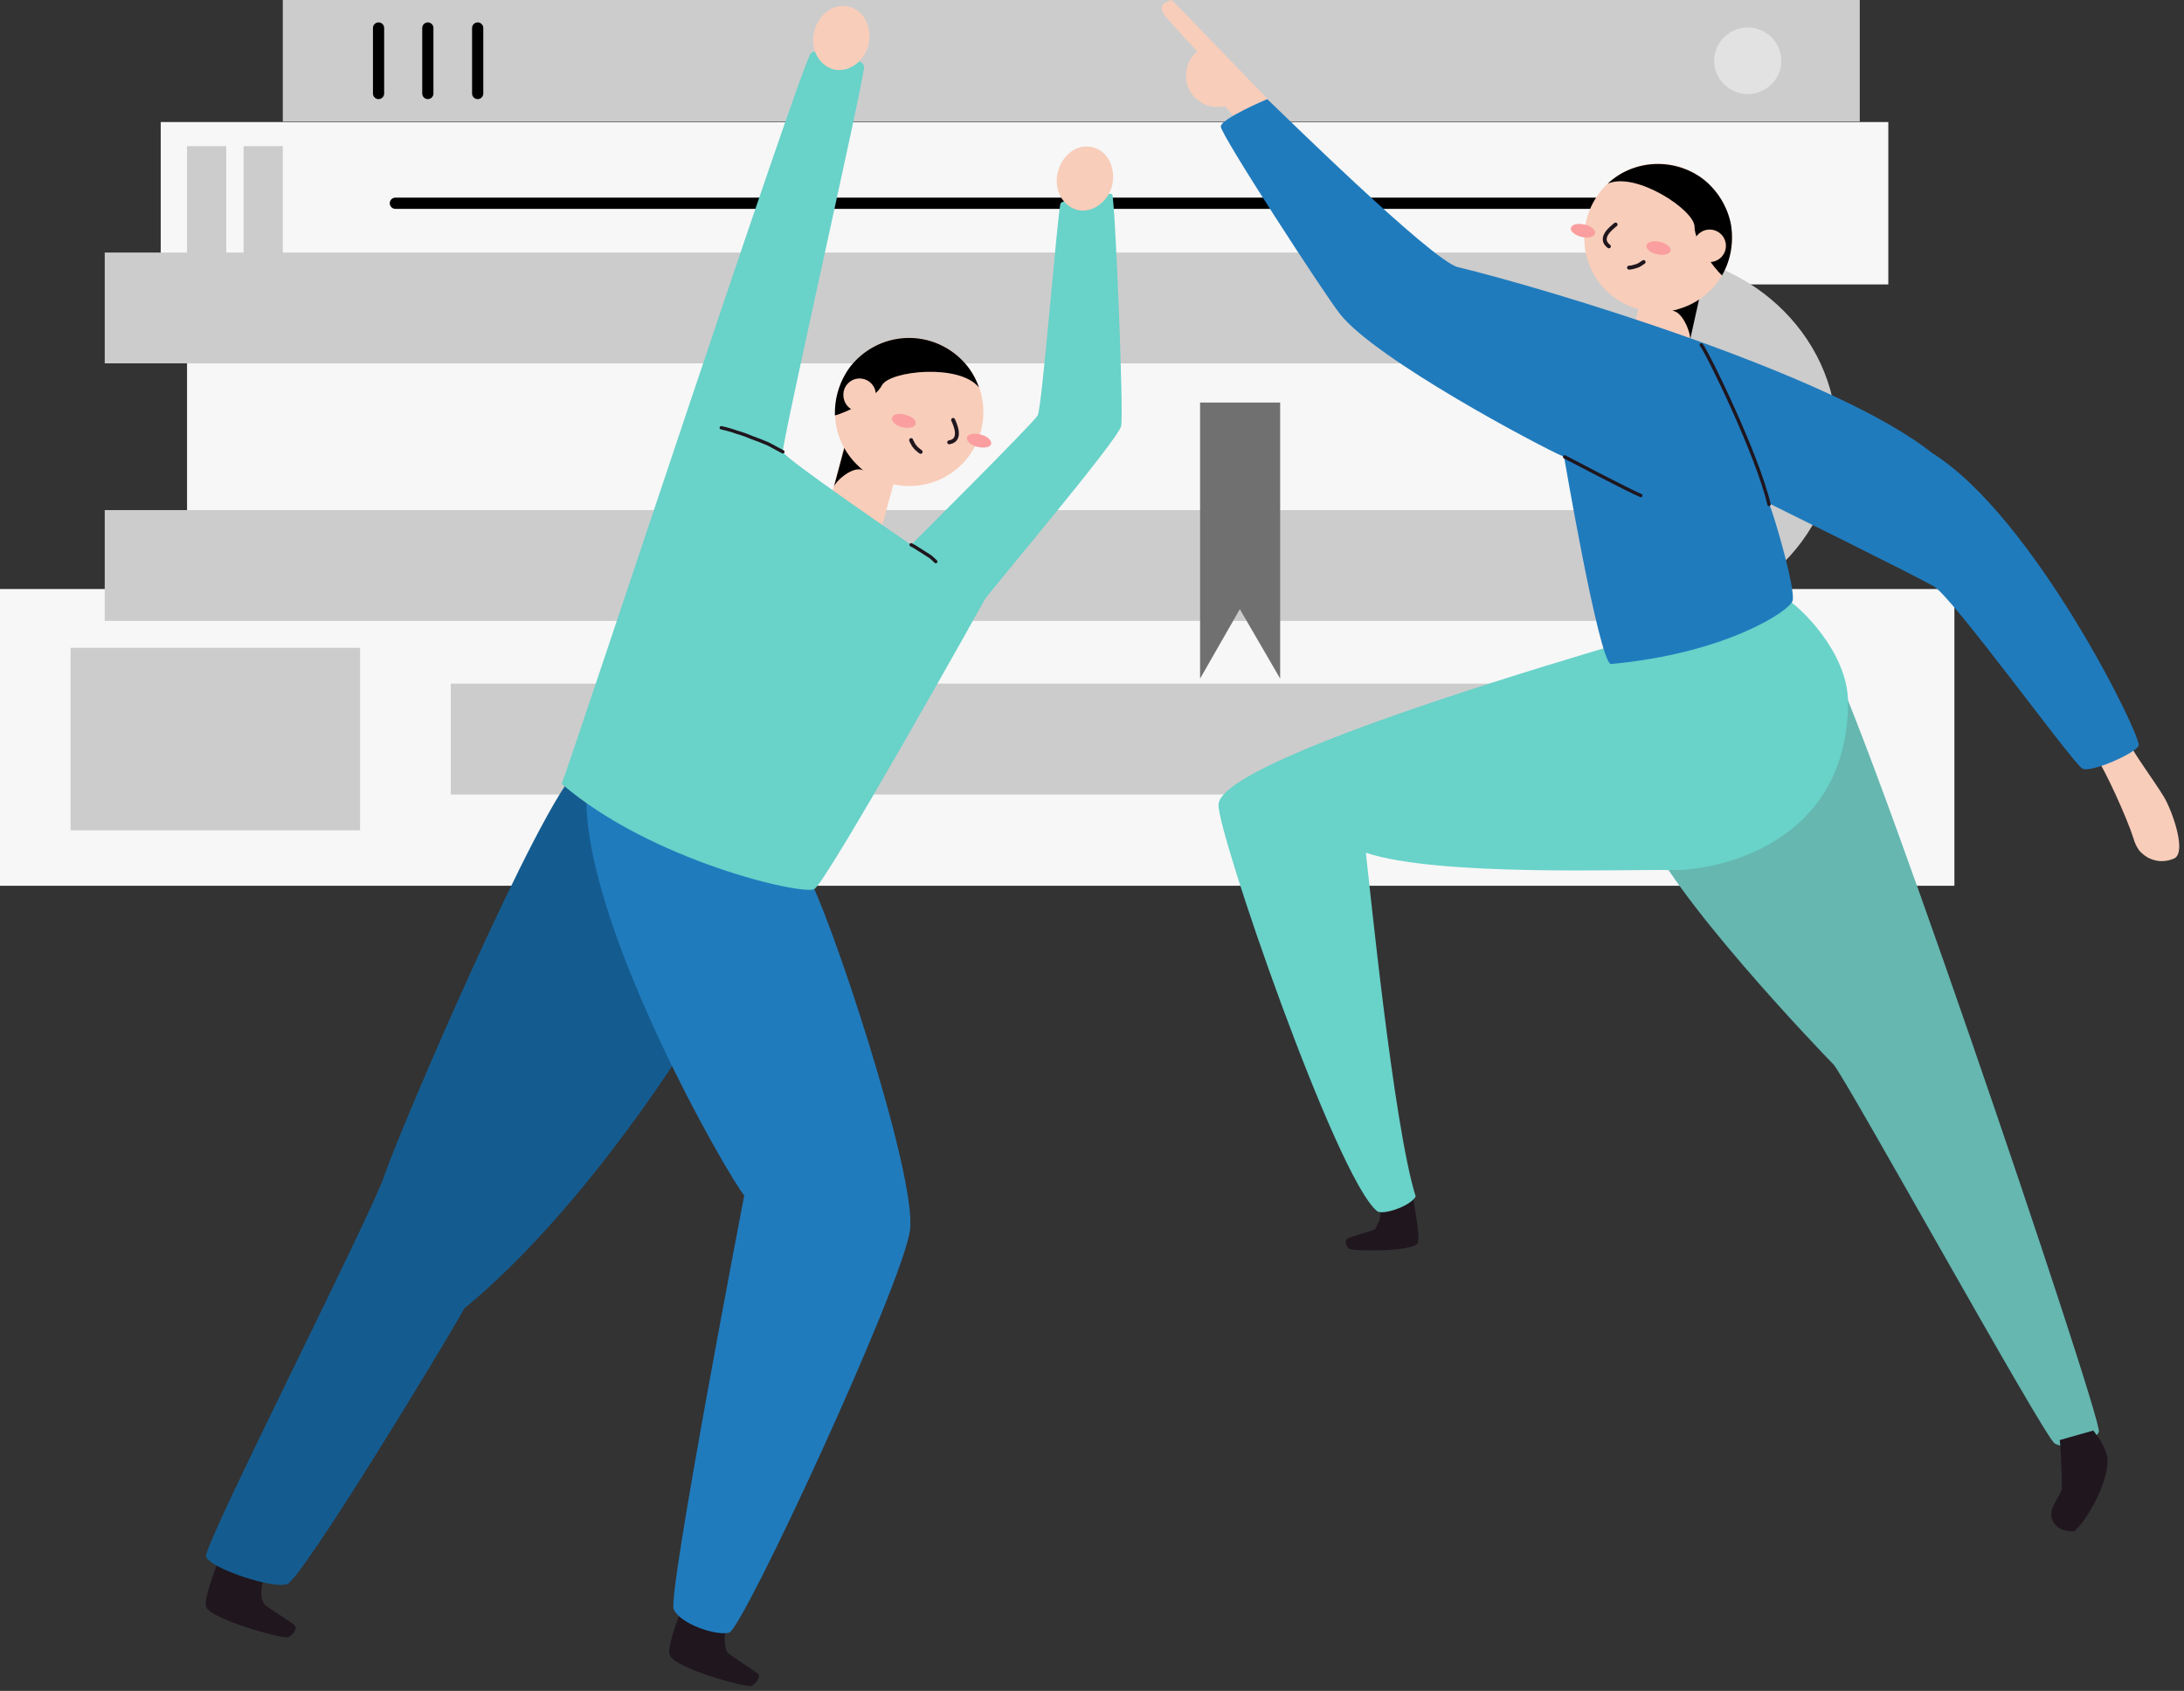 <svg version="1.2" xmlns="http://www.w3.org/2000/svg" width="390" height="302"><rect width="100%" height="100%" fill="#333333" stroke="none"/><style>.s0{fill:#f7f7f7}.s1{fill:#ccc}.s3,.s4{fill:none}.s3{stroke:#000;stroke-linecap:round;stroke-width:2}.s4{stroke:#ccc;stroke-width:19.8}.s6{fill:#1f161e}.s8{fill:#207bbd}.s9{fill:#f8cdba}.s10{fill:#000}.s11{fill:#fa9e9f}.s12{fill:none;stroke:#1f161e;stroke-linecap:round;stroke-width:.7}.s13{fill:#69d2c9}.s14{fill:none;stroke:#1f161e;stroke-linecap:round;stroke-width:.6}</style><path class="s0" d="M0 105.2h349v53H0z"/><path class="s1" d="M12.6 115.7h51.7v32.6H12.6z"/><path class="s0" d="M33.4 55h261.9c3 0 5.9.6 8.7 1.8 2.8 1.1 5.3 2.8 7.4 4.9 2.1 2.1 3.8 4.6 4.9 7.4 1.2 2.7 1.8 5.7 1.8 8.7v.4c0 3-.6 6-1.8 8.8-1.1 2.7-2.8 5.2-4.9 7.3-2.1 2.2-4.6 3.8-7.4 5-2.8 1.1-5.7 1.7-8.7 1.7H33.4z"/><path class="s1" d="M50.5 0h281.6v21.7H50.5z"/><path class="s0" d="M28.7 21.8h308.5v29H28.7z"/><path d="M312.1 16.8c-3.3 0-6-2.7-6-5.9 0-3.3 2.7-6 6-6s6 2.7 6 6c0 3.2-2.7 5.9-6 5.9z" style="fill:#e2e2e2"/><path class="s3" d="M70.6 36.3h222.9M67.6 5v11.7M76.4 5v11.7M85.3 5v11.7"/><path class="s1" d="M33.4 26.1h7v20.3h-7zM43.5 26.1h7v20.3h-7z"/><path class="s4" d="M18.7 55h274.4c13.7 0 25 10.4 25 23s-11.3 23-25 23H18.7"/><path d="m228.6 121.2-7.2-12.4-7.1 12.4V71.9h14.3z" style="fill:#707070"/><path class="s4" d="M80.5 132h238"/><path class="s6" d="M130 290.3q-.3.5-.4 1.1-.2.6-.2 1.2 0 .7.1 1.3.1.6.3 1.1c.5.7 5.2 3.5 5.6 4 .4.6-.4 1.7-1.2 2.1-.7.4-13.7-3.1-14.6-5.5-.6-1.3 1.7-7.1 2.1-8.2M47.3 281.6q-.3.6-.4 1.2-.2.5-.2 1.2-.1.6 0 1.2t.4 1.2c.5.7 5.2 3.4 5.6 4 .4.5-.4 1.6-1.2 2-.8.4-13.7-3.1-14.7-5.4-.5-1.3 1.8-7.2 2.2-8.2"/><path d="M124.9 182.8c-1.4 2.3-19.9 32.7-42 50.9-3.8 6.9-29 48.3-31.6 49.2-2.5 1-14-2.9-14.5-4.9-.6-1.9 29.5-60.9 31.9-68.2 2.4-7.3 27.8-66.7 34.7-72.6 6.9-5.9 23 43.1 21.5 45.6z" style="fill:#145c90"/><path class="s8" d="M144.1 156.2c3.6 5.5 19.7 53.7 18.4 63.5-1.3 9.7-29.8 71.2-32.3 71.9-2.4.6-8.8-1.6-9.9-4.2-1.1-2.7 12.6-73.9 12.6-73.9-2.6-2.9-29.8-50-28.1-72.8 1.7-22.8 39.3 15.5 39.3 15.5z"/><path class="s9" d="M157.4 94.4c-.4 1.8-10.3-.6-9.8-2.6l3.1-11.9 9.9 2.6z"/><path class="s10" d="M150.8 79.9c1-.4 1.4 2.7 3.5 4.2-1.8-1.2-5.2 1.9-5.4 2.9z"/><path class="s9" d="M162.4 86.8c-7.4 0-13.3-5.9-13.3-13.2 0-7.3 5.9-13.3 13.3-13.3 7.3 0 13.2 6 13.2 13.3 0 7.3-5.9 13.2-13.2 13.2z"/><path class="s11" d="M177 79.3c-.2.6-1.3.8-2.5.5-1.1-.3-2-1-1.8-1.7.2-.6 1.2-.8 2.4-.5 1.2.3 2 1 1.9 1.7zM163.5 75.7c-.1.6-1.2.9-2.4.6-1.2-.3-2-1.1-1.8-1.7.1-.6 1.2-.9 2.4-.5 1.2.3 2 1 1.8 1.6z"/><path class="s12" d="M170.2 75c.3.7 1.7 3.6-.7 4M164.4 80.7q-.3-.2-.5-.4-.3-.2-.5-.5-.3-.3-.4-.6-.2-.3-.3-.6"/><path class="s10" d="M149.1 74.2c-.1-3.2.9-6.3 2.8-8.8 2-2.5 4.8-4.2 7.9-4.8 3.1-.6 6.3-.1 9.1 1.5s4.9 4.1 5.9 7.1c-3.4-4.3-15.9-3-17.3-.4-1.3 2.5-6.5 4.9-8.4 5.4z"/><path class="s9" d="M153.5 73.5c-1.6 0-2.9-1.3-2.9-3 0-1.6 1.3-2.9 2.9-2.9 1.6 0 2.9 1.3 2.9 2.9 0 1.7-1.3 3-2.9 3z"/><path class="s13" d="M100.3 140c1.3-3 43-129.3 44.5-130.5 1.5-1.2 9.4.7 9.5 2.4 0 2.5-14.8 67.6-14.5 68.8.3 1.2 22.9 16.6 22.9 16.6s21.8-21.7 22.6-23.1c.8-1.4 3.6-37 4.1-37.9.6-.8 8.8-2 9.2-1.6.5.5 2.1 39.2 1.6 41.4-.4 2.3-23.5 29.6-24.3 30.9-.7 1.3-28.3 50.6-30.5 51.8-2.3 1.1-29.2-5.1-45.1-18.8z"/><path class="s9" d="M155.1 8c-.8 3.1-3.6 5-6.2 4.4-2.7-.7-4.3-3.7-3.5-6.8.8-3.1 3.5-5.1 6.2-4.4 2.7.6 4.2 3.7 3.5 6.8zM198.6 33.1c-.8 3.1-3.6 5-6.2 4.4-2.7-.7-4.3-3.7-3.5-6.8.8-3.1 3.5-5.1 6.2-4.4 2.7.6 4.2 3.7 3.5 6.8z"/><path class="s14" d="M128.8 76.4q1.4.3 2.8.8 1.4.4 2.8 1 1.4.5 2.8 1.1l2.6 1.4M162.7 97.3q.6.3 1.2.7.5.3 1.1.7.5.3 1.1.7.5.4 1 .9"/><path class="s9" d="M380.4 133c.4 1.2 4.5 6.8 6 9.3 1.5 2.5 4.1 9.8 1.9 11q-1.1.5-2.3.5-1.1 0-2.2-.5-1-.5-1.8-1.4-.7-1-1-2.1c-1.2-3.8-5.2-12.5-6.6-14.4-1.4-1.9 6-2.4 6-2.4zM224.6 19.9l.5.5-3.8 1.6-2.5-3h-.4q-.1.1-.3.1h-.7c-1.2 0-2.3-.3-3.2-1-1-.6-1.7-1.6-2.1-2.7-.4-1.1-.4-2.2-.1-3.4.3-1.1.9-2.1 1.8-2.8-3-3.2-5.5-6-5.9-6.6-1.1-1.5-.1-2.2 1.3-2.6.2 0 16.2 16.8 18.2 18.7z"/><path class="s6" d="M252.3 213.5c0 .8 1.5 7.7.8 8.6-1.2 1.5-11.7 1.4-12.2.9-.5-.4-.8-1.4-.4-1.7.4-.4 4.5-1.4 5.1-1.8q.2-.4.4-.9.3-.4.4-.9.1-.5.1-.9 0-.5-.1-1"/><path d="M325 114.5c4.6 3.2 50.5 139 49.8 141.2-.8 2.1-6 3.3-7.9 2.1-1.9-1.2-37.6-65.8-39.5-67.7-1.9-1.9-29.9-31.1-33.7-42.6-3.9-11.5 31.3-33 31.3-33z" style="fill:#65b7b0"/><path class="s13" d="M318.6 106.7c2.9 1.6 11.4 9.9 11.4 18.7 0 25.1-23 30.1-31.2 30-8.2-.2-42 1.2-54.9-3.1.6 4.9 4.9 48.6 8.9 61.4-1 1.8-6 3.4-6.9 2.6-7.3-5.9-28.8-68.3-28.3-72.7.9-9.9 95.7-35.6 101-36.9z"/><path class="s9" d="m293.5 51.2 9.9 2.3-2.8 12c-.4 2-10.3-.5-9.9-2.3z"/><path class="s10" d="M301.8 60.7c.2-1.1-1.4-5.4-3.4-5.2 2.5-.3 4.3-2.8 5-2z"/><path class="s9" d="M296.1 55.7c-7.3 0-13.2-5.9-13.2-13.2 0-7.3 5.9-13.3 13.2-13.3 7.3 0 13.2 6 13.2 13.3 0 7.3-5.9 13.2-13.2 13.2z"/><path class="s11" d="M284.8 41.7c-.1.6-1.2.9-2.4.6-1.2-.3-2-1-1.9-1.6.2-.6 1.2-.9 2.4-.6 1.2.2 2.1 1 1.9 1.6zM298.3 44.8c-.1.6-1.2.9-2.4.6-1.2-.2-2-1-1.9-1.6.2-.6 1.3-.9 2.4-.6 1.2.3 2.1 1 1.9 1.6z"/><path class="s12" d="M288.5 40.1c-.6.5-3.2 2.4-1.2 3.9M293.5 46.8l-.6.4q-.3.2-.6.3-.3.1-.7.2-.3.1-.7.1"/><path class="s10" d="M302.6 40.5c0-3-10.5-9.9-15.5-7.7 2.3-2.2 5.4-3.4 8.5-3.5 3.2-.1 6.3.9 8.8 2.9 2.4 2 4.1 4.8 4.7 7.9.5 3.1 0 6.3-1.6 9.1-1.4-1.3-4.9-5.9-4.9-8.7z"/><path class="s9" d="M305.3 46.8c-1.6 0-2.9-1.3-2.9-2.9 0-1.6 1.3-2.9 2.9-2.9 1.6 0 2.9 1.3 2.9 2.9 0 1.6-1.3 2.9-2.9 2.9z"/><path class="s8" d="M226.3 17.7c1.4 1.3 29.3 28.8 34 30 15.8 3.8 67.2 19.2 84.7 33.2 18.2 11.3 37.6 50.9 36.9 52.3-.7 1.4-8.4 4.8-10 4.1-1.6-.7-23.2-30.7-26.6-32.6-3.3-1.9-29.4-14.8-29.4-14.8 1.2 3 4.8 15.7 4.2 17.4-.5 1.8-11.9 9.4-32.5 11.3-2.2-1.2-8.3-37-8.3-37-4.4-1.9-33.6-17.4-40-25.5-2.5-3.1-21.3-32-21.3-33.5 0-1.4 8.3-4.9 8.3-4.9z"/><path class="s14" d="M293 88.5c-1.8-.7-13.6-6.9-13.6-6.9M303.8 61.6c1.2 1.5 10.1 19.8 12.1 28.5"/><path class="s6" d="M373.8 255.5q.4.5.8 1.1.4.5.7 1.1l.6 1.2q.2.6.4 1.3c.5 5.2-5.1 13.3-6.1 13.3-2.6 0-3.9-1.4-3.9-3.1 0-1.6 1.9-3.6 1.9-4.7s-.2-7.6-.4-8.5"/></svg>